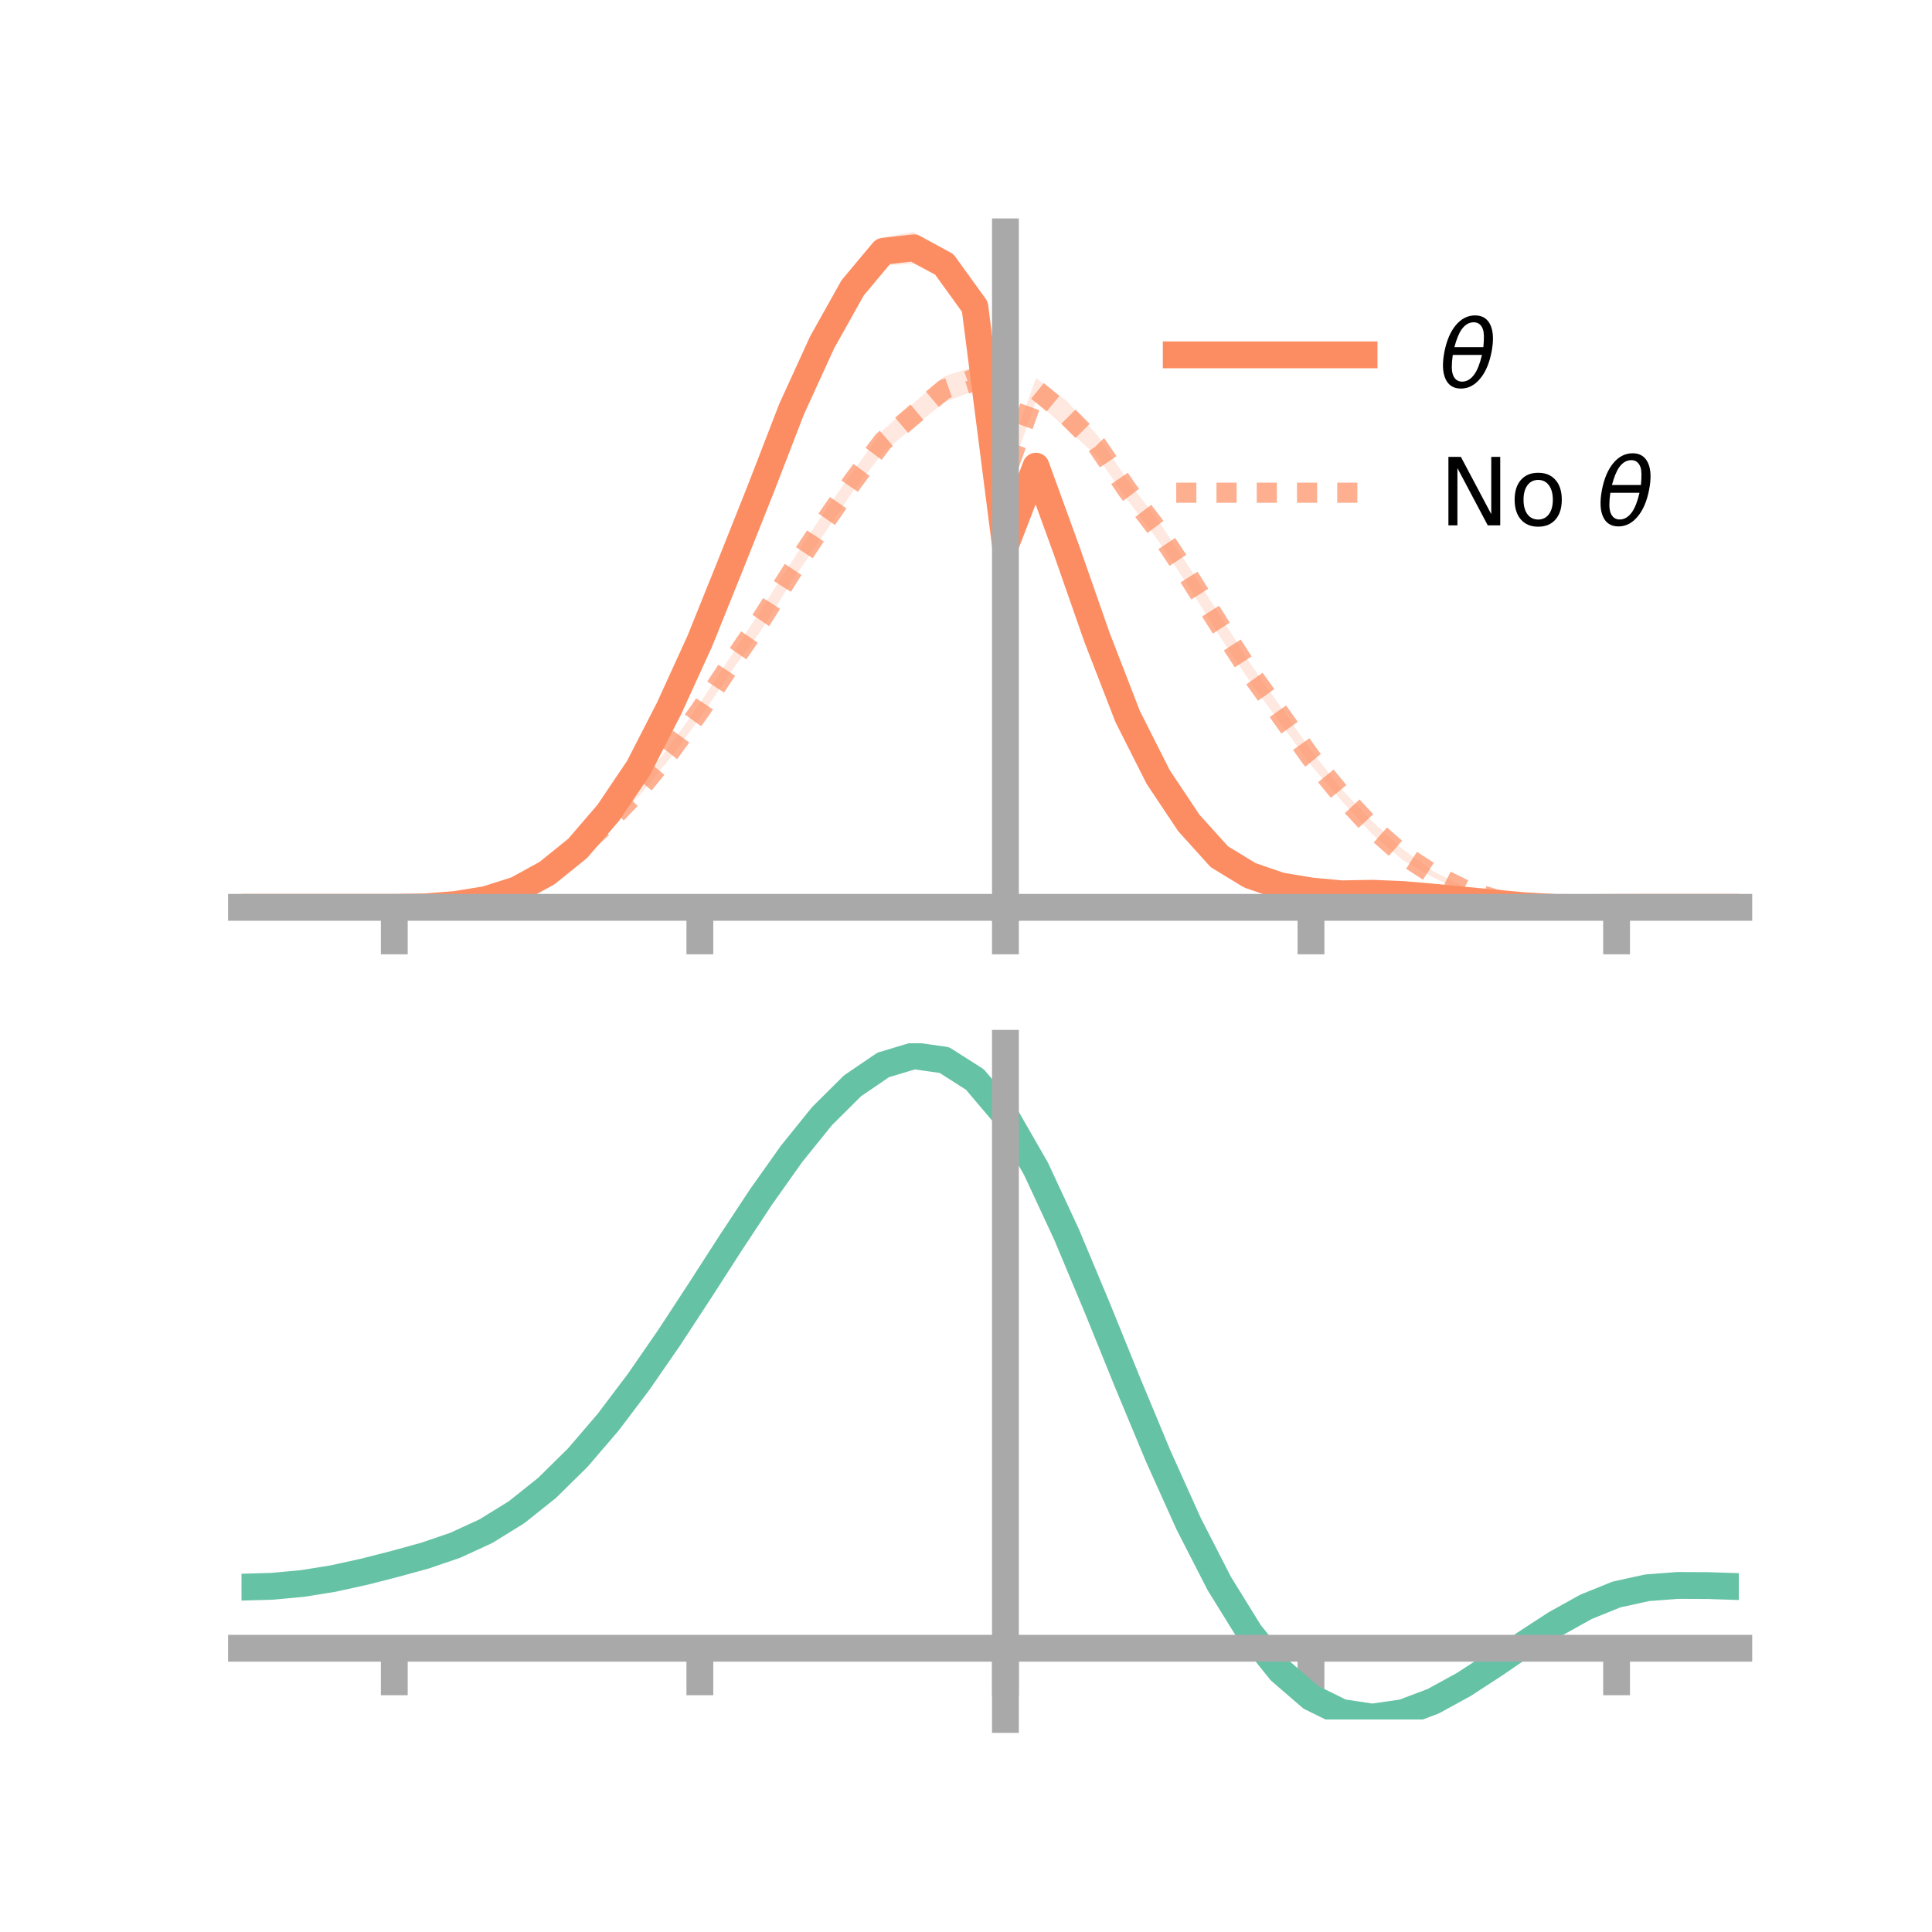 <?xml version="1.0" encoding="utf-8" standalone="no"?>
<!DOCTYPE svg PUBLIC "-//W3C//DTD SVG 1.1//EN"
  "http://www.w3.org/Graphics/SVG/1.1/DTD/svg11.dtd">
<!-- Created with matplotlib (https://matplotlib.org/) -->
<svg height="144pt" version="1.1" viewBox="0 0 144 144" width="144pt" xmlns="http://www.w3.org/2000/svg" xmlns:xlink="http://www.w3.org/1999/xlink">
 <defs>
  <style type="text/css">*{stroke-linecap:butt;stroke-linejoin:round;}</style>
 </defs>
 <g id="figure_1">
  <g id="patch_1">
   <path d="M 0 144 
L 144 144 
L 144 0 
L 0 0 
z
" style="fill:none;"/>
  </g>
  <g id="axes_1">
   <g id="patch_2">
    <path d="M 18 67.68 
L 129.6 67.68 
L 129.6 17.28 
L 18 17.28 
z
" style="fill:none;"/>
   </g>
   <g id="PolyCollection_1">
    <path clip-path="url(#p9a19ee5f1a)" d="M 18 67.629 
L 18 67.629 
L 20.278 67.629 
L 22.555 67.629 
L 24.833 67.629 
L 27.11 67.629 
L 29.388 67.629 
L 31.665 67.578 
L 33.943 67.365 
L 36.22 66.961 
L 38.498 66.194 
L 40.776 64.898 
L 43.053 62.995 
L 45.331 60.247 
L 47.608 56.78 
L 49.886 52.263 
L 52.163 47.141 
L 54.441 41.519 
L 56.718 35.627 
L 58.996 29.486 
L 61.273 24.56 
L 63.551 20.323 
L 65.829 17.682 
L 68.106 17.28 
L 70.384 18.677 
L 72.661 21.748 
L 74.939 39.86 
L 77.216 33.828 
L 79.494 39.993 
L 81.771 46.668 
L 84.049 52.782 
L 86.327 57.251 
L 88.604 60.715 
L 90.882 63.363 
L 93.159 64.841 
L 95.437 65.667 
L 97.714 66.055 
L 99.992 66.322 
L 102.269 66.323 
L 104.547 66.459 
L 106.824 66.701 
L 109.102 66.948 
L 111.38 67.195 
L 113.657 67.436 
L 115.935 67.593 
L 118.212 67.626 
L 120.49 67.63 
L 122.767 67.629 
L 125.045 67.629 
L 127.322 67.629 
L 129.6 67.629 
L 129.6 67.629 
L 129.6 67.629 
L 127.322 67.629 
L 125.045 67.629 
L 122.767 67.629 
L 120.49 67.632 
L 118.212 67.666 
L 115.935 67.68 
L 113.657 67.589 
L 111.38 67.419 
L 109.102 67.23 
L 106.824 67.032 
L 104.547 66.883 
L 102.269 66.833 
L 99.992 66.919 
L 97.714 66.758 
L 95.437 66.387 
L 93.159 65.643 
L 90.882 64.351 
L 88.604 61.948 
L 86.327 58.585 
L 84.049 54.026 
L 81.771 48.383 
L 79.494 42.032 
L 77.216 35.662 
L 74.939 41.443 
L 72.661 23.979 
L 70.384 20.741 
L 68.106 19.663 
L 65.829 19.783 
L 63.551 22.588 
L 61.273 26.489 
L 58.996 31.527 
L 56.718 37.178 
L 54.441 42.73 
L 52.163 48.414 
L 49.886 53.268 
L 47.608 57.637 
L 45.331 60.932 
L 43.053 63.48 
L 40.776 65.249 
L 38.498 66.455 
L 36.22 67.13 
L 33.943 67.469 
L 31.665 67.612 
L 29.388 67.629 
L 27.11 67.629 
L 24.833 67.629 
L 22.555 67.629 
L 20.278 67.629 
L 18 67.629 
z
" style="fill:#fc8d62;fill-opacity:0.2;"/>
   </g>
   <g id="PolyCollection_2">
    <path clip-path="url(#p9a19ee5f1a)" d="M 18 67.629 
L 18 67.629 
L 20.278 67.629 
L 22.555 67.629 
L 24.833 67.629 
L 27.11 67.629 
L 29.388 67.628 
L 31.665 67.556 
L 33.943 67.331 
L 36.22 66.813 
L 38.498 65.924 
L 40.776 64.694 
L 43.053 63.055 
L 45.331 60.943 
L 47.608 58.478 
L 49.886 55.645 
L 52.163 52.421 
L 54.441 48.962 
L 56.718 45.456 
L 58.996 41.897 
L 61.273 38.403 
L 63.551 35.166 
L 65.829 32.042 
L 68.106 30.037 
L 70.384 28.044 
L 72.661 27.318 
L 74.939 34.493 
L 77.216 28.181 
L 79.494 29.871 
L 81.771 32.413 
L 84.049 35.82 
L 86.327 38.802 
L 88.604 42.236 
L 90.882 45.802 
L 93.159 49.411 
L 95.437 52.67 
L 97.714 55.927 
L 99.992 58.826 
L 102.269 61.218 
L 104.547 63.3 
L 106.824 64.93 
L 109.102 66.096 
L 111.38 66.862 
L 113.657 67.316 
L 115.935 67.568 
L 118.212 67.634 
L 120.49 67.631 
L 122.767 67.629 
L 125.045 67.629 
L 127.322 67.629 
L 129.6 67.629 
L 129.6 67.629 
L 129.6 67.629 
L 127.322 67.629 
L 125.045 67.629 
L 122.767 67.629 
L 120.49 67.632 
L 118.212 67.672 
L 115.935 67.672 
L 113.657 67.533 
L 111.38 67.158 
L 109.102 66.478 
L 106.824 65.403 
L 104.547 64.098 
L 102.269 62.168 
L 99.992 59.687 
L 97.714 57.034 
L 95.437 53.901 
L 93.159 50.792 
L 90.882 47.367 
L 88.604 43.727 
L 86.327 40.291 
L 84.049 37.282 
L 81.771 33.996 
L 79.494 31.959 
L 77.216 29.909 
L 74.939 36.297 
L 72.661 29.111 
L 70.384 29.985 
L 68.106 31.81 
L 65.829 33.709 
L 63.551 36.656 
L 61.273 40.007 
L 58.996 43.365 
L 56.718 47.001 
L 54.441 50.135 
L 52.163 53.546 
L 49.886 56.576 
L 47.608 59.338 
L 45.331 61.624 
L 43.053 63.682 
L 40.776 65.126 
L 38.498 66.292 
L 36.22 67.004 
L 33.943 67.434 
L 31.665 67.605 
L 29.388 67.629 
L 27.11 67.629 
L 24.833 67.629 
L 22.555 67.629 
L 20.278 67.629 
L 18 67.629 
z
" style="fill:#fc8d62;fill-opacity:0.2;"/>
   </g>
   <g id="matplotlib.axis_1">
    <g id="xtick_1">
     <g id="line2d_1">
      <defs>
       <path d="M 0 0 
L 0 3.5 
" id="m5ba37f5e37" style="stroke:#a9a9a9;stroke-width:2;"/>
      </defs>
      <g>
       <use style="fill:#a9a9a9;stroke:#a9a9a9;stroke-width:2;" x="29.388" xlink:href="#m5ba37f5e37" y="67.629"/>
      </g>
     </g>
    </g>
    <g id="xtick_2">
     <g id="line2d_2">
      <g>
       <use style="fill:#a9a9a9;stroke:#a9a9a9;stroke-width:2;" x="52.163" xlink:href="#m5ba37f5e37" y="67.629"/>
      </g>
     </g>
    </g>
    <g id="xtick_3">
     <g id="line2d_3">
      <g>
       <use style="fill:#a9a9a9;stroke:#a9a9a9;stroke-width:2;" x="74.939" xlink:href="#m5ba37f5e37" y="67.629"/>
      </g>
     </g>
    </g>
    <g id="xtick_4">
     <g id="line2d_4">
      <g>
       <use style="fill:#a9a9a9;stroke:#a9a9a9;stroke-width:2;" x="97.714" xlink:href="#m5ba37f5e37" y="67.629"/>
      </g>
     </g>
    </g>
    <g id="xtick_5">
     <g id="line2d_5">
      <g>
       <use style="fill:#a9a9a9;stroke:#a9a9a9;stroke-width:2;" x="120.49" xlink:href="#m5ba37f5e37" y="67.629"/>
      </g>
     </g>
    </g>
   </g>
   <g id="matplotlib.axis_2"/>
   <g id="line2d_6">
    <path clip-path="url(#p9a19ee5f1a)" d="M 18 67.629 
L 20.278 67.629 
L 22.555 67.629 
L 24.833 67.629 
L 27.11 67.629 
L 29.388 67.629 
L 31.665 67.595 
L 33.943 67.417 
L 36.22 67.046 
L 38.498 66.325 
L 40.776 65.074 
L 43.053 63.237 
L 45.331 60.59 
L 47.608 57.209 
L 49.886 52.765 
L 52.163 47.777 
L 54.441 42.124 
L 56.718 36.402 
L 58.996 30.507 
L 61.273 25.524 
L 63.551 21.455 
L 65.829 18.732 
L 68.106 18.471 
L 70.384 19.709 
L 72.661 22.863 
L 74.939 40.651 
L 77.216 34.745 
L 79.494 41.012 
L 81.771 47.526 
L 84.049 53.404 
L 86.327 57.918 
L 88.604 61.332 
L 90.882 63.857 
L 93.159 65.242 
L 95.437 66.027 
L 97.714 66.406 
L 99.992 66.62 
L 102.269 66.578 
L 104.547 66.671 
L 106.824 66.866 
L 109.102 67.089 
L 111.38 67.307 
L 113.657 67.512 
L 115.935 67.637 
L 118.212 67.646 
L 120.49 67.631 
L 122.767 67.629 
L 125.045 67.629 
L 127.322 67.629 
L 129.6 67.629 
" style="fill:none;stroke:#fc8d62;stroke-linecap:square;stroke-width:2;"/>
   </g>
   <g id="line2d_7">
    <path clip-path="url(#p9a19ee5f1a)" d="M 18 67.629 
L 20.278 67.629 
L 22.555 67.629 
L 24.833 67.629 
L 27.11 67.629 
L 29.388 67.629 
L 31.665 67.581 
L 33.943 67.382 
L 36.22 66.908 
L 38.498 66.108 
L 40.776 64.91 
L 43.053 63.369 
L 45.331 61.284 
L 47.608 58.908 
L 49.886 56.111 
L 52.163 52.983 
L 54.441 49.548 
L 56.718 46.229 
L 58.996 42.631 
L 61.273 39.205 
L 63.551 35.911 
L 65.829 32.875 
L 68.106 30.923 
L 70.384 29.014 
L 72.661 28.214 
L 74.939 35.395 
L 77.216 29.045 
L 79.494 30.915 
L 81.771 33.204 
L 84.049 36.551 
L 86.327 39.547 
L 88.604 42.982 
L 90.882 46.584 
L 93.159 50.101 
L 95.437 53.286 
L 97.714 56.48 
L 99.992 59.257 
L 102.269 61.693 
L 104.547 63.699 
L 106.824 65.167 
L 109.102 66.287 
L 111.38 67.01 
L 113.657 67.424 
L 115.935 67.62 
L 118.212 67.653 
L 120.49 67.631 
L 122.767 67.629 
L 125.045 67.629 
L 127.322 67.629 
L 129.6 67.629 
" style="fill:none;stroke:#fc8d62;stroke-dasharray:1.5,1.5;stroke-dashoffset:0;stroke-opacity:0.7;stroke-width:1.5;"/>
   </g>
   <g id="patch_3">
    <path d="M 74.939 67.68 
L 74.939 17.28 
" style="fill:none;stroke:#a9a9a9;stroke-linecap:square;stroke-linejoin:miter;stroke-width:2;"/>
   </g>
   <g id="patch_4">
    <path d="M 129.6 67.68 
L 129.6 17.28 
" style="fill:none;"/>
   </g>
   <g id="patch_5">
    <path d="M 18 67.629 
L 129.6 67.629 
" style="fill:none;stroke:#a9a9a9;stroke-linecap:square;stroke-linejoin:miter;stroke-width:2;"/>
   </g>
   <g id="patch_6">
    <path d="M 18 17.28 
L 129.6 17.28 
" style="fill:none;"/>
   </g>
   <g id="legend_1">
    <g id="line2d_8">
     <path d="M 87.67 26.449 
L 101.67 26.449 
" style="fill:none;stroke:#fc8d62;stroke-linecap:square;stroke-width:2;"/>
    </g>
    <g id="line2d_9"/>
    <g id="text_1">
     <!-- $\theta$ -->
     <g transform="translate(107.27 28.899)scale(0.07 -0.07)">
      <defs>
       <path d="M 45.516 34.672 
L 14.453 34.672 
Q 12.359 20.062 14.5 13.875 
Q 17.188 6.25 24.469 6.25 
Q 31.781 6.25 37.359 13.922 
Q 42.234 20.656 45.516 34.672 
z
M 47.016 42.969 
Q 48.344 56.844 46.625 61.719 
Q 43.953 69.438 36.766 69.438 
Q 29.297 69.438 23.828 61.812 
Q 19.531 55.672 16.156 42.969 
z
M 38.188 76.766 
Q 49.906 76.766 54.594 66.406 
Q 59.281 56.109 55.719 37.844 
Q 52.203 19.625 43.453 9.281 
Q 34.766 -1.125 23.047 -1.125 
Q 11.281 -1.125 6.641 9.281 
Q 2 19.625 5.516 37.844 
Q 9.078 56.109 17.719 66.406 
Q 26.422 76.766 38.188 76.766 
z
" id="DejaVuSans-Oblique-952"/>
      </defs>
      <use transform="translate(0 0.234)" xlink:href="#DejaVuSans-Oblique-952"/>
     </g>
    </g>
    <g id="line2d_10">
     <path d="M 87.67 36.724 
L 101.67 36.724 
" style="fill:none;stroke:#fc8d62;stroke-dasharray:1.5,1.5;stroke-dashoffset:0;stroke-opacity:0.7;stroke-width:1.5;"/>
    </g>
    <g id="line2d_11"/>
    <g id="text_2">
     <!-- No $\theta$ -->
     <g transform="translate(107.27 39.174)scale(0.07 -0.07)">
      <defs>
       <path d="M 9.812 72.906 
L 23.094 72.906 
L 55.422 11.922 
L 55.422 72.906 
L 64.984 72.906 
L 64.984 0 
L 51.703 0 
L 19.391 60.984 
L 19.391 0 
L 9.812 0 
z
" id="DejaVuSans-78"/>
       <path d="M 30.609 48.391 
Q 23.391 48.391 19.188 42.75 
Q 14.984 37.109 14.984 27.297 
Q 14.984 17.484 19.156 11.844 
Q 23.344 6.203 30.609 6.203 
Q 37.797 6.203 41.984 11.859 
Q 46.188 17.531 46.188 27.297 
Q 46.188 37.016 41.984 42.703 
Q 37.797 48.391 30.609 48.391 
z
M 30.609 56 
Q 42.328 56 49.016 48.375 
Q 55.719 40.766 55.719 27.297 
Q 55.719 13.875 49.016 6.219 
Q 42.328 -1.422 30.609 -1.422 
Q 18.844 -1.422 12.172 6.219 
Q 5.516 13.875 5.516 27.297 
Q 5.516 40.766 12.172 48.375 
Q 18.844 56 30.609 56 
z
" id="DejaVuSans-111"/>
       <path id="DejaVuSans-32"/>
      </defs>
      <use transform="translate(0 0.234)" xlink:href="#DejaVuSans-78"/>
      <use transform="translate(74.805 0.234)" xlink:href="#DejaVuSans-111"/>
      <use transform="translate(135.986 0.234)" xlink:href="#DejaVuSans-32"/>
      <use transform="translate(167.773 0.234)" xlink:href="#DejaVuSans-Oblique-952"/>
     </g>
    </g>
   </g>
  </g>
  <g id="axes_2">
   <g id="patch_7">
    <path d="M 18 128.16 
L 129.6 128.16 
L 129.6 77.76 
L 18 77.76 
z
" style="fill:none;"/>
   </g>
   <g id="PolyCollection_3">
    <path clip-path="url(#p01fb32bde7)" d="M 18 118.375 
L 18 118.22 
L 20.278 118.157 
L 22.555 117.941 
L 24.833 117.562 
L 27.11 117.047 
L 29.388 116.45 
L 31.665 115.807 
L 33.943 115.014 
L 36.22 113.947 
L 38.498 112.519 
L 40.776 110.675 
L 43.053 108.392 
L 45.331 105.688 
L 47.608 102.61 
L 49.886 99.239 
L 52.163 95.68 
L 54.441 92.063 
L 56.718 88.531 
L 58.996 85.242 
L 61.273 82.359 
L 63.551 80.045 
L 65.829 78.461 
L 68.106 77.76 
L 70.384 78.082 
L 72.661 79.555 
L 74.939 82.285 
L 77.216 86.308 
L 79.494 91.276 
L 81.771 96.795 
L 84.049 102.496 
L 86.327 108.053 
L 88.604 113.196 
L 90.882 117.713 
L 93.159 121.454 
L 95.437 124.333 
L 97.714 126.322 
L 99.992 127.453 
L 102.269 127.803 
L 104.547 127.485 
L 106.824 126.633 
L 109.102 125.398 
L 111.38 123.932 
L 113.657 122.391 
L 115.935 120.92 
L 118.212 119.659 
L 120.49 118.74 
L 122.767 118.242 
L 125.045 118.07 
L 127.322 118.088 
L 129.6 118.172 
L 129.6 118.34 
L 129.6 118.34 
L 127.322 118.272 
L 125.045 118.268 
L 122.767 118.447 
L 120.49 118.947 
L 118.212 119.869 
L 115.935 121.141 
L 113.657 122.635 
L 111.38 124.208 
L 109.102 125.705 
L 106.824 126.966 
L 104.547 127.834 
L 102.269 128.16 
L 99.992 127.817 
L 97.714 126.706 
L 95.437 124.765 
L 93.159 121.972 
L 90.882 118.352 
L 88.604 113.984 
L 86.327 109.008 
L 84.049 103.624 
L 81.771 98.097 
L 79.494 92.74 
L 77.216 87.917 
L 74.939 84.01 
L 72.661 81.362 
L 70.384 79.934 
L 68.106 79.618 
L 65.829 80.286 
L 63.551 81.8 
L 61.273 84.012 
L 58.996 86.767 
L 56.718 89.908 
L 54.441 93.28 
L 52.163 96.734 
L 49.886 100.134 
L 47.608 103.36 
L 45.331 106.312 
L 43.053 108.916 
L 40.776 111.121 
L 38.498 112.911 
L 36.22 114.297 
L 33.943 115.33 
L 31.665 116.092 
L 29.388 116.703 
L 27.11 117.267 
L 24.833 117.751 
L 22.555 118.105 
L 20.278 118.31 
L 18 118.375 
z
" style="fill:#66c2a5;fill-opacity:0.2;"/>
   </g>
   <g id="matplotlib.axis_3">
    <g id="xtick_6">
     <g id="line2d_12">
      <g>
       <use style="fill:#a9a9a9;stroke:#a9a9a9;stroke-width:2;" x="29.388" xlink:href="#m5ba37f5e37" y="122.852"/>
      </g>
     </g>
    </g>
    <g id="xtick_7">
     <g id="line2d_13">
      <g>
       <use style="fill:#a9a9a9;stroke:#a9a9a9;stroke-width:2;" x="52.163" xlink:href="#m5ba37f5e37" y="122.852"/>
      </g>
     </g>
    </g>
    <g id="xtick_8">
     <g id="line2d_14">
      <g>
       <use style="fill:#a9a9a9;stroke:#a9a9a9;stroke-width:2;" x="74.939" xlink:href="#m5ba37f5e37" y="122.852"/>
      </g>
     </g>
    </g>
    <g id="xtick_9">
     <g id="line2d_15">
      <g>
       <use style="fill:#a9a9a9;stroke:#a9a9a9;stroke-width:2;" x="97.714" xlink:href="#m5ba37f5e37" y="122.852"/>
      </g>
     </g>
    </g>
    <g id="xtick_10">
     <g id="line2d_16">
      <g>
       <use style="fill:#a9a9a9;stroke:#a9a9a9;stroke-width:2;" x="120.49" xlink:href="#m5ba37f5e37" y="122.852"/>
      </g>
     </g>
    </g>
   </g>
   <g id="matplotlib.axis_4"/>
   <g id="line2d_17">
    <path clip-path="url(#p01fb32bde7)" d="M 18 118.298 
L 20.278 118.234 
L 22.555 118.023 
L 24.833 117.656 
L 27.11 117.157 
L 29.388 116.576 
L 31.665 115.95 
L 33.943 115.172 
L 36.22 114.122 
L 38.498 112.715 
L 40.776 110.898 
L 43.053 108.654 
L 45.331 106 
L 47.608 102.985 
L 49.886 99.686 
L 52.163 96.207 
L 54.441 92.671 
L 56.718 89.22 
L 58.996 86.005 
L 61.273 83.185 
L 63.551 80.923 
L 65.829 79.374 
L 68.106 78.689 
L 70.384 79.008 
L 72.661 80.459 
L 74.939 83.147 
L 77.216 87.112 
L 79.494 92.008 
L 81.771 97.446 
L 84.049 103.06 
L 86.327 108.53 
L 88.604 113.59 
L 90.882 118.032 
L 93.159 121.713 
L 95.437 124.549 
L 97.714 126.514 
L 99.992 127.635 
L 102.269 127.982 
L 104.547 127.659 
L 106.824 126.8 
L 109.102 125.551 
L 111.38 124.07 
L 113.657 122.513 
L 115.935 121.03 
L 118.212 119.764 
L 120.49 118.843 
L 122.767 118.344 
L 125.045 118.169 
L 127.322 118.18 
L 129.6 118.256 
" style="fill:none;stroke:#66c2a5;stroke-linecap:square;stroke-width:2;"/>
   </g>
   <g id="patch_8">
    <path d="M 74.939 128.16 
L 74.939 77.76 
" style="fill:none;stroke:#a9a9a9;stroke-linecap:square;stroke-linejoin:miter;stroke-width:2;"/>
   </g>
   <g id="patch_9">
    <path d="M 129.6 128.16 
L 129.6 77.76 
" style="fill:none;"/>
   </g>
   <g id="patch_10">
    <path d="M 18 122.852 
L 129.6 122.852 
" style="fill:none;stroke:#a9a9a9;stroke-linecap:square;stroke-linejoin:miter;stroke-width:2;"/>
   </g>
   <g id="patch_11">
    <path d="M 18 77.76 
L 129.6 77.76 
" style="fill:none;"/>
   </g>
  </g>
 </g>
 <defs>
  <clipPath id="p9a19ee5f1a">
   <rect height="50.4" width="111.6" x="18" y="17.28"/>
  </clipPath>
  <clipPath id="p01fb32bde7">
   <rect height="50.4" width="111.6" x="18" y="77.76"/>
  </clipPath>
 </defs>
</svg>
